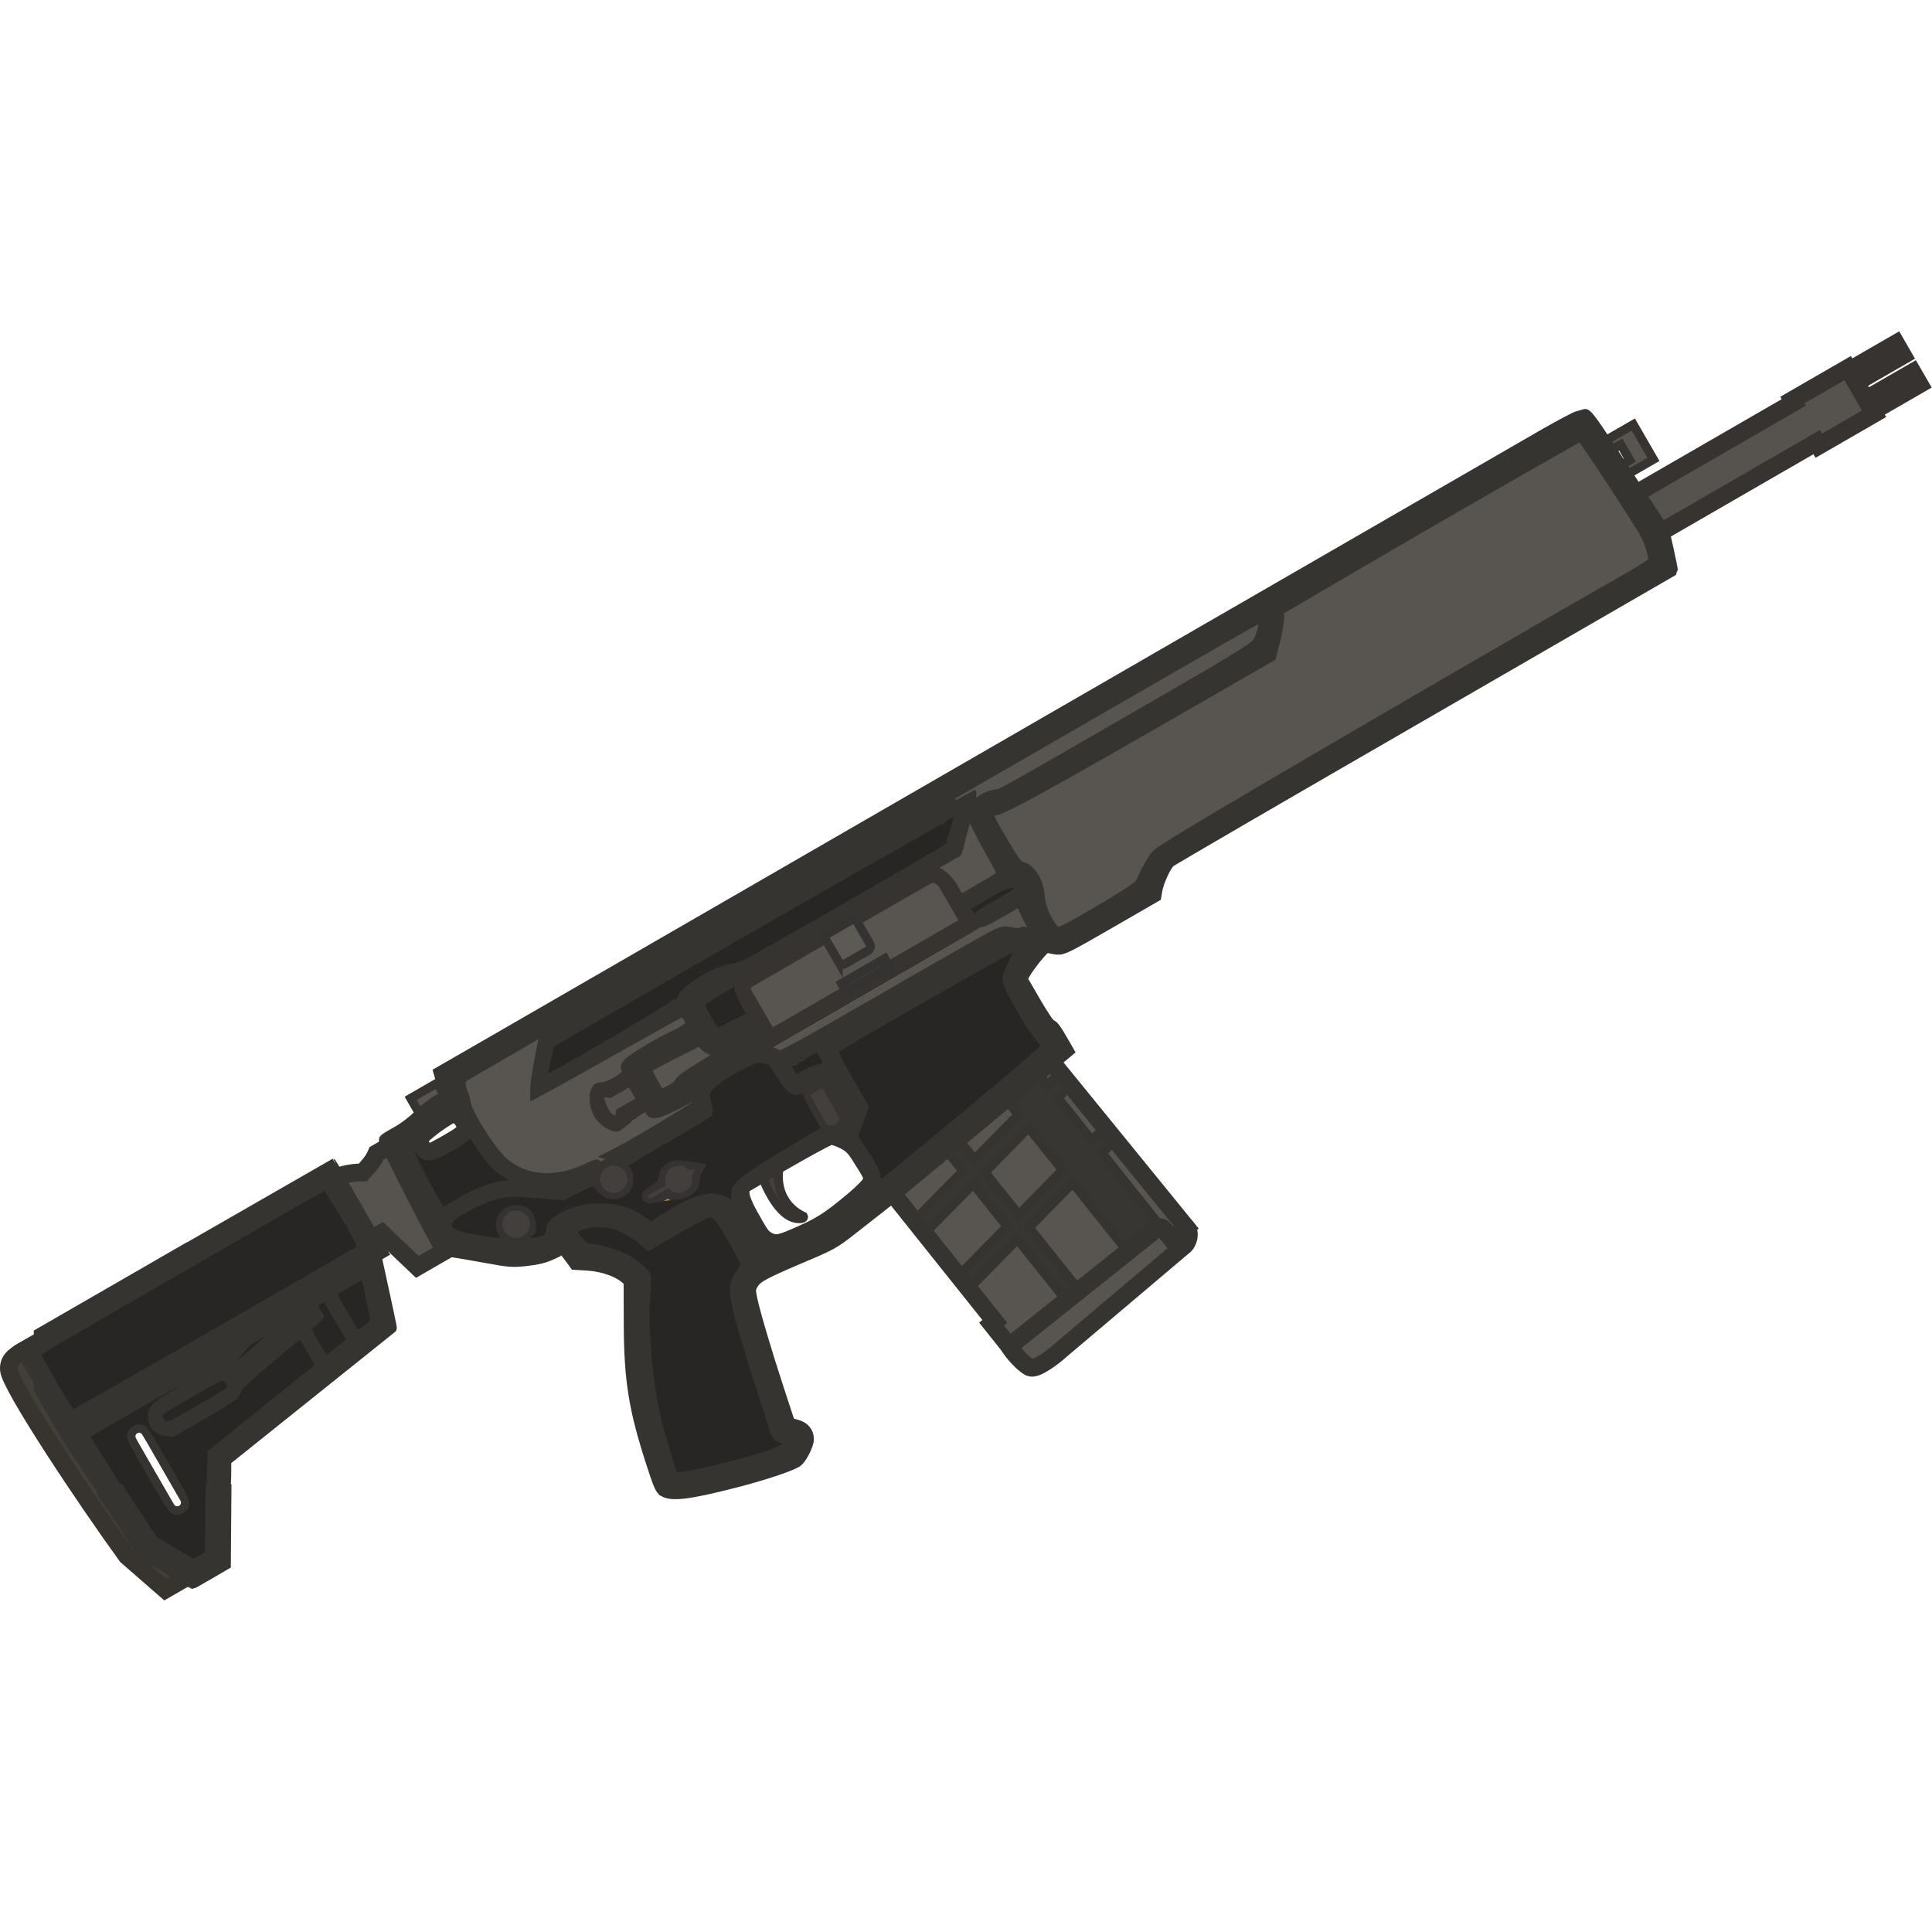 <?xml version="1.0" encoding="UTF-8" standalone="no"?>
<svg
   width="110"
   height="110"
   viewBox="0 0 110 110"
   fill="none"
   version="1.1"
   id="svg83"
   sodipodi:docname="mcx_spear.svg"
   inkscape:version="1.3.2 (091e20e, 2023-11-25, custom)"
   xmlns:inkscape="http://www.inkscape.org/namespaces/inkscape"
   xmlns:sodipodi="http://sodipodi.sourceforge.net/DTD/sodipodi-0.dtd"
   xmlns="http://www.w3.org/2000/svg"
   xmlns:svg="http://www.w3.org/2000/svg">
  <sodipodi:namedview
     id="namedview85"
     pagecolor="#505050"
     bordercolor="#ffffff"
     borderopacity="1"
     inkscape:pageshadow="0"
     inkscape:pageopacity="0"
     inkscape:pagecheckerboard="1"
     showgrid="false"
     inkscape:zoom="1.9795455"
     inkscape:cx="96.991963"
     inkscape:cy="31.572905"
     inkscape:window-width="1920"
     inkscape:window-height="1017"
     inkscape:window-x="-8"
     inkscape:window-y="-8"
     inkscape:window-maximized="1"
     inkscape:current-layer="svg83"
     inkscape:showpageshadow="2"
     inkscape:deskcolor="#d1d1d1" />
  <g
     clip-path="url(#clip0_619_1195)"
     id="g76"
     transform="matrix(1.007,0,0,1.007,-0.343,3.845)">
    <path
       fill-rule="evenodd"
       clip-rule="evenodd"
       d="m 22.654,60.799 2.343,4.575 c 0.434,-0.399 1.235,-0.971 2.107,-1.413 0.456,-0.231 0.938,-0.43 1.403,-0.55 0.462,-0.119 0.925,-0.164 1.334,-0.068 1.416,0.334 2.149,0.336 2.342,0.296 l 8.092,-4.672 -0.407,-0.705 0.319,-0.921 2.877,-1.661 1.082,0.255 1.013,1.754 1.337,-0.772 c 0.08,-0.035 0.218,-0.075 0.353,-0.066 0.143,0.01 0.315,0.072 0.42,0.254 l 1.277,2.212 -0.463,1.048 0.275,0.117 0.617,-1.678 -1.908,-3.305 11.085,-6.4 0.469,0.812 c 0.245,-0.279 0.543,-0.575 0.899,-0.877 l -0.079,-0.136 2.482,-1.433 -3.789,-6.562 13.805,-7.97 0.406,-1.731 1.394,-0.805 c 0.047,0.018 0.11,0.045 0.177,0.079 l 16.086,-9.287 -0.471,-0.816 0.34,-0.196 -0.418,0.06 -63.72,36.789 0.483,1.308 c -0.543,0.238 -1.757,0.915 -2.272,1.719 z m 4.059,-0.666 c 0.051,-0.791 -0.524,-1.012 -0.818,-1.024 -0.659,0.35 -1.96,1.159 -1.892,1.591 0.068,0.432 0.456,0.659 0.641,0.718 0.607,-0.336 1.845,-1.029 1.938,-1.119 0.093,-0.09 0.126,-0.148 0.131,-0.166 z"
       fill="#c1995b"
       id="path2" />
    <path
       d="m 56.587,70.894 -5.561,-6.965 -0.294,-0.368 3.807,-5.803 3.633,-3.001 1.158,0.884 8.079,9.929 -0.828,0.661 -0.441,-0.552 c -0.118,-0.147 -0.286,-0.107 -0.356,-0.068 l -8.376,6.688 -1.004,-1.258 z"
       fill="#585450"
       id="path4" />
    <path
       fill-rule="evenodd"
       clip-rule="evenodd"
       d="m 57.908,59.209 -1.578,-1.976 1.841,-1.47 1.4,1.753 0.669,-0.681 0.698,0.633 -0.775,0.788 1.907,2.388 0.669,-0.681 0.698,0.633 -0.775,0.788 3.202,4.01 -1.841,1.47 -3.024,-3.788 -2.467,2.51 2.761,3.458 -0.736,0.588 -2.69,-3.369 -2.69,2.737 -0.698,-0.633 2.796,-2.845 -1.907,-2.389 -2.69,2.737 -0.698,-0.633 2.796,-2.845 -1.912,-2.394 0.736,-0.588 1.841,2.306 z m 0.592,0.741 -2.467,2.51 1.907,2.388 2.467,-2.51 z"
       fill="#383633"
       stroke="#363430"
       stroke-width="0.501"
       stroke-miterlimit="3.994"
       id="path6" />
    <path
       d="m 57.38,72.269 c 0.286,0.463 0.831,1.041 1.176,1.221 0.345,0.18 1.326,-0.576 1.843,-1.041 l 6.95,-5.88 c 0.149,-0.171 0.35,-0.631 0.076,-0.974 l -0.04,-0.009 -0.808,0.645 -0.441,-0.552 c -0.118,-0.147 -0.286,-0.107 -0.356,-0.068 l -8.376,6.688 z"
       fill="#585450"
       stroke="#363430"
       stroke-width="1.002"
       stroke-miterlimit="3.994"
       id="path8" />
    <path
       d="m 56.587,70.894 -5.561,-6.965 -0.294,-0.368 3.807,-5.803 3.633,-3.001 1.158,0.884 8.079,9.929 -0.828,0.661 -0.441,-0.552 c -0.118,-0.147 -0.286,-0.107 -0.356,-0.068 l -8.376,6.688 -1.004,-1.258 z"
       stroke="#363430"
       stroke-width="1.002"
       stroke-miterlimit="3.994"
       id="path10" />
    <path
       d="m 104.809,16.994 -3.128,1.806 0.078,0.136 -43.931,25.363 1.296,2.244 43.931,-25.363 0.118,0.204 3.128,-1.806 -0.078,-0.136 2.652,-1.531 -0.393,-0.68 -2.652,1.531 -0.55,-0.952 2.652,-1.531 -0.392,-0.68 -2.652,1.531 z"
       fill="#56524e"
       stroke="#363330"
       stroke-width="1.002"
       stroke-miterlimit="3.994"
       id="path12" />
    <path
       d="m 21.92,65.892 -0.884,0.51 -2.022,-3.502 c 0.653,-0.377 1.498,-0.442 1.839,-0.427 0.589,-0.636 0.678,-0.849 0.779,-1.085 l 0.816,-0.471 3.357,5.814 -1.87,1.08 z"
       fill="#56534e"
       stroke="#363430"
       stroke-width="1.002"
       stroke-miterlimit="3.994"
       id="path14" />
    <path
       d="M 0.844,73.628 C 0.794,72.98 1.341,72.742 1.837,72.456 L 2.716,71.948 11.99,84.729 9.689,86.057 7.51,84.158 C 5.241,81.035 0.916,74.562 0.844,73.628 Z"
       fill="#423e38"
       stroke="#37342f"
       stroke-width="1.002"
       stroke-miterlimit="3.994"
       id="path16" />
    <path
       fill-rule="evenodd"
       clip-rule="evenodd"
       d="m 21.262,67.496 0.776,3.587 -9.324,7.469 -0.064,5.795 -1.424,0.822 L 8.681,83.6 4.465,77.194 Z M 8.614,77.156 C 8.484,76.931 8.196,76.854 7.97,76.984 7.745,77.114 7.668,77.402 7.798,77.627 l 2.159,3.74 c 0.13,0.225 0.418,0.302 0.644,0.172 0.225,-0.13 0.302,-0.418 0.172,-0.644 z"
       fill="#be9453"
       id="path18" />
    <path
       fill-rule="evenodd"
       clip-rule="evenodd"
       d="M 8.612,77.157 C 8.482,76.931 8.194,76.854 7.969,76.984 7.743,77.114 7.666,77.402 7.796,77.628 l 2.159,3.74 c 0.13,0.225 0.418,0.303 0.644,0.172 0.225,-0.13 0.302,-0.418 0.172,-0.644 z"
       stroke="#4a381c"
       stroke-width="0.501"
       stroke-miterlimit="3.994"
       id="path20" />
    <path
       d="M 20.506,72.095 18.825,73.709 16.666,69.969 18.625,68.838 Z"
       fill="#7e5f30"
       stroke="#4a381c"
       stroke-width="0.501"
       stroke-miterlimit="3.994"
       id="path22" />
    <path
       d="m 23.559,58.282 1.496,-0.864 0.157,0.272 1.156,-0.667 0.471,0.816 -1.496,0.864 -0.157,-0.272 -1.156,0.667 z"
       fill="#585450"
       stroke="#363330"
       stroke-width="0.5"
       stroke-miterlimit="3.994"
       id="path24" />
    <path
       d="M 44.408,62.202 44.308,61.715 c -0.645,-0.595 -1.744,-1.278 -0.976,0.745 0.961,2.528 1.882,2.631 2.198,2.63 0.253,-0.001 0.264,-0.092 0.238,-0.137 -1.448,-0.687 -1.511,-2.12 -1.361,-2.75 z"
       fill="#433f3d"
       stroke="#363330"
       stroke-width="0.501"
       stroke-miterlimit="3.994"
       id="path26" />
    <path
       d="m 28.075,61.477 -1.894,-3.123 -0.449,-1.327 63.686,-36.769 0.453,-0.08 0.432,0.748 -16.389,9.462 -1.603,0.835 -0.353,1.745 -15.437,8.913 2.8,5.32 0.411,1.576 -1.13,1.106 c -0.397,-0.75 -1.368,-0.903 -1.771,-0.791 l -12.615,7.283 -9.827,5.673 c -3.217,1.966 -5.55,0.439 -6.314,-0.571 z"
       fill="#c8a56e"
       stroke="#4a381c"
       stroke-width="0.5"
       stroke-miterlimit="3.994"
       id="path28" />
    <path
       d="m 55.047,41.282 -0.761,2.922 -23.615,13.634 0.515,-2.78 z"
       fill="#c1995b"
       stroke="#4a381c"
       stroke-width="0.5"
       stroke-miterlimit="3.994"
       id="path30" />
    <path
       fill-rule="evenodd"
       clip-rule="evenodd"
       d="m 25.502,66.362 -0.388,-0.757 -0.173,-0.181 c 0.419,-0.4 1.252,-1.002 2.161,-1.463 0.456,-0.231 0.938,-0.43 1.403,-0.55 0.462,-0.119 0.925,-0.164 1.334,-0.068 1.416,0.334 2.149,0.336 2.342,0.296 l 8.093,-4.672 -0.407,-0.705 0.319,-0.921 2.877,-1.661 1.082,0.255 1.013,1.754 1.337,-0.772 c 0.08,-0.035 0.218,-0.075 0.353,-0.066 0.143,0.01 0.315,0.072 0.42,0.254 l 1.277,2.212 -0.463,1.048 0.275,0.117 0.617,-1.678 -1.908,-3.305 11.085,-6.4 0.491,0.85 c 0.065,0.113 0.026,0.257 -0.086,0.322 -0.075,0.043 -0.163,0.041 -0.233,0.001 -0.465,0.603 -0.674,1.089 -0.725,1.323 l 1.669,2.89 0.322,0.086 0.53,0.918 -9.364,7.809 -0.264,0.153 c -1.171,0.989 -3.082,2.505 -3.298,2.629 -0.112,0.065 -0.774,0.344 -1.568,0.68 -0.85,0.359 -1.852,0.783 -2.496,1.077 l -2.266,-2.953 -1.076,0.621 -0.412,-0.714 -2.278,1.315 -4.836,0.026 c -0.096,0.07 -0.419,0.278 -0.952,0.55 -0.532,0.271 -1.627,0.35 -2.107,0.355 z m 23.111,-5.515 -1.062,-0.483 c -0.232,-0.035 -0.431,-0.012 -0.56,0.029 l -4.595,2.653 c -0.408,0.399 -0.3,0.882 -0.175,1.099 0.226,0.444 0.766,1.453 1.119,1.938 0.353,0.485 0.996,0.468 1.273,0.399 0.549,-0.227 1.764,-0.746 2.226,-1.013 0.578,-0.334 2.354,-1.812 2.601,-2.091 0.163,-0.184 0.277,-0.448 0.334,-0.616 C 49.521,62.303 49.2,61.698 48.84,61.179 48.781,61.094 48.674,60.917 48.612,60.847 Z"
       fill="#bd9351"
       id="path32" />
    <path
       fill-rule="evenodd"
       clip-rule="evenodd"
       d="m 25.502,66.362 -0.388,-0.757 -0.173,-0.181 c 0.419,-0.4 1.252,-1.002 2.161,-1.463 0.456,-0.231 0.938,-0.43 1.403,-0.55 0.462,-0.119 0.925,-0.164 1.334,-0.068 1.416,0.334 2.149,0.336 2.342,0.296 l 8.093,-4.672 -0.407,-0.705 0.319,-0.921 2.877,-1.661 1.082,0.255 1.013,1.754 1.337,-0.772 c 0.08,-0.035 0.218,-0.075 0.353,-0.066 0.143,0.01 0.315,0.072 0.42,0.254 l 1.277,2.212 -0.463,1.048 0.275,0.117 0.617,-1.678 -1.908,-3.305 11.085,-6.4 0.491,0.85 c 0.065,0.113 0.026,0.257 -0.086,0.322 -0.075,0.043 -0.163,0.041 -0.233,0.001 -0.465,0.603 -0.674,1.089 -0.725,1.323 l 1.669,2.89 0.322,0.086 0.53,0.918 -9.364,7.809 -0.264,0.153 c -1.171,0.989 -3.082,2.505 -3.298,2.629 -0.112,0.065 -0.774,0.344 -1.568,0.68 -0.85,0.359 -1.852,0.783 -2.496,1.077 l -2.266,-2.953 -1.076,0.621 -0.412,-0.714 -2.278,1.315 -4.836,0.026 c -0.096,0.07 -0.419,0.278 -0.952,0.55 -0.532,0.271 -1.627,0.35 -2.107,0.355 z m 23.111,-5.515 -1.062,-0.483 c -0.232,-0.035 -0.431,-0.012 -0.56,0.029 l -4.595,2.653 c -0.408,0.399 -0.3,0.882 -0.175,1.099 0.226,0.444 0.766,1.453 1.119,1.938 0.353,0.485 0.996,0.468 1.273,0.399 0.549,-0.227 1.764,-0.746 2.226,-1.013 0.578,-0.334 2.354,-1.812 2.601,-2.091 0.163,-0.184 0.277,-0.448 0.334,-0.616 C 49.521,62.303 49.2,61.698 48.84,61.179 48.781,61.094 48.674,60.917 48.612,60.847 Z"
       stroke="#4a381c"
       stroke-width="0.501"
       stroke-miterlimit="3.994"
       id="path34" />
    <path
       d="m 46.953,57.423 c -0.541,0.131 -0.973,0.486 -1.122,0.648 l 1.178,2.04 c 0.096,0.035 0.363,0.063 0.662,-0.11 0.299,-0.173 0.379,-0.521 0.382,-0.674 z"
       fill="#433f3d"
       stroke="#363330"
       stroke-width="0.501"
       stroke-miterlimit="3.994"
       id="path36" />
    <path
       d="m 39.489,57.607 -1.972,1.139 -1.335,-2.312 1.972,-1.139 0.059,0.102 1.972,-1.139 c 8.536,-3.622 4.316,-0.195 1.139,1.972 l -1.972,1.139 z"
       fill="#c8a56e"
       stroke="#4a381c"
       stroke-width="1.002"
       stroke-miterlimit="3.994"
       id="path38" />
    <path
       d="m 34.779,57.737 1.306,-0.754 0.865,1.498 -1.306,0.754 c -0.027,0.258 -0.224,0.71 -0.792,0.457 -0.568,-0.253 -0.813,-1.104 -0.865,-1.498 0.034,-0.186 0.239,-0.537 0.792,-0.457 z"
       fill="#56524e"
       stroke="#363330"
       stroke-width="1.002"
       stroke-miterlimit="3.994"
       id="path40" />
    <path
       fill-rule="evenodd"
       clip-rule="evenodd"
       d="m 92.687,20.183 -2.38,1.374 1.139,1.972 2.38,-1.374 z m -0.706,1.133 -0.884,0.51 0.51,0.884 0.884,-0.51 z"
       fill="#585450"
       stroke="#363330"
       stroke-width="0.5"
       stroke-miterlimit="3.994"
       id="path42" />
    <path
       d="m 54.582,47.315 3.332,-1.924 0.66,1.143 -3.332,1.924 z"
       fill="#b98c46"
       stroke="#4a381c"
       stroke-width="0.501"
       stroke-miterlimit="3.994"
       id="path44" />
    <path
       d="m 39.515,52.47 1.904,-1.099 c 0.272,-0.157 0.842,0.149 1.092,0.321 l 0.852,2.183 c -0.849,0.414 -2.56,1.251 -2.614,1.283 -0.054,0.031 -0.179,-0.048 -0.234,-0.091 l -1.178,-2.04 c -0.126,-0.218 0.066,-0.461 0.178,-0.556 z"
       fill="#bb8f4a"
       stroke="#4a381c"
       stroke-width="1.002"
       stroke-miterlimit="3.994"
       id="path46" />
    <path
       d="M 55.209,48.396 43.852,54.953 42.321,52.301 c -0.188,-0.326 0.114,-0.64 0.289,-0.756 3.19,-1.857 9.689,-5.63 10.167,-5.87 0.478,-0.24 0.918,0.15 1.078,0.375 z"
       fill="#585450"
       stroke="#363330"
       stroke-width="1.002"
       stroke-miterlimit="3.994"
       id="path48" />
    <path
       d="m 47.739,50.534 -0.825,-1.428 1.768,-1.021 c 0.231,0.426 0.742,1.286 0.825,1.428 0.082,0.142 0.057,0.33 -0.081,0.409 l -1.292,0.746 c -0.19,0.11 -0.343,-0.044 -0.395,-0.135 z"
       fill="#5d5955"
       stroke="#353331"
       stroke-width="0.501"
       stroke-miterlimit="3.994"
       id="path50" />
    <path
       d="m 47.918,51.79 0.255,0.442 2.448,-1.413 -0.255,-0.442 z"
       fill="#5d5955"
       stroke="#353331"
       stroke-width="0.501"
       stroke-miterlimit="3.994"
       id="path52" />
    <path
       d="m 15.321,70.246 1.768,-1.021 0.746,1.292 -4.701,4.029 -3.332,1.924 z"
       fill="#c8a56e"
       stroke="#4a381c"
       stroke-width="1.002"
       stroke-miterlimit="3.994"
       id="path54" />
    <path
       d="m 9.463,75.651 c -0.345,0.2 -0.464,0.641 -0.264,0.987 0.199,0.345 0.641,0.464 0.986,0.264 l 3.064,-1.769 c 0.345,-0.199 0.464,-0.641 0.264,-0.987 -0.2,-0.345 -0.641,-0.464 -0.987,-0.264 z"
       fill="#896734"
       stroke="#4a381c"
       stroke-width="0.501"
       stroke-miterlimit="3.994"
       stroke-linecap="round"
       id="path56" />
    <path
       d="M 18.961,62.569 1.756,72.503 4.229,76.787 21.434,66.854 Z"
       fill="#c8a56e"
       stroke="#4a381c"
       stroke-width="1.002"
       stroke-miterlimit="3.994"
       id="path58" />
    <path
       d="m 25.505,66.362 -2.849,-5.563 1.292,-0.746 c 0.515,-0.805 1.729,-1.482 2.272,-1.719 l -0.483,-1.308 45.767,-26.424 1.87,-1.08 16.083,-9.286 0.419,-0.06 -0.34,0.196 0.471,0.816 -16.087,9.287 c -0.068,-0.034 -0.13,-0.061 -0.177,-0.079 l -1.394,0.805 -0.406,1.731 -13.805,7.97 3.789,6.562 -2.482,1.433 0.079,0.136 c -1.339,1.136 -1.839,2.18 -1.922,2.56 l 1.669,2.89 0.322,0.086 0.53,0.918 -9.364,7.809 -0.264,0.153 c -1.171,0.989 -3.082,2.505 -3.298,2.629 -0.112,0.065 -0.774,0.344 -1.568,0.68 -0.85,0.359 -1.853,0.783 -2.496,1.077 l -2.266,-2.954 -1.076,0.621 -0.412,-0.714 -2.278,1.315 -4.836,0.026 c -0.095,0.07 -0.419,0.278 -0.952,0.55 -0.533,0.271 -1.627,0.35 -2.107,0.355 z"
       stroke="#4a381c"
       stroke-width="1.002"
       stroke-miterlimit="3.994"
       id="path60" />
    <path
       fill-rule="evenodd"
       clip-rule="evenodd"
       d="M 49.776,62.762 C 49.524,62.304 49.198,61.751 48.838,61.233 48.191,60.301 47.339,60.285 46.994,60.394 l -4.595,2.653 c -0.408,0.398 -0.3,0.882 -0.175,1.099 0.226,0.444 0.766,1.453 1.119,1.938 0.353,0.485 0.996,0.468 1.273,0.399 0.549,-0.226 1.764,-0.746 2.226,-1.013 0.578,-0.334 2.354,-1.812 2.601,-2.091 0.163,-0.184 0.277,-0.448 0.334,-0.616 z M 26.714,60.133 c 0.051,-0.791 -0.524,-1.012 -0.818,-1.024 -0.659,0.35 -1.96,1.159 -1.892,1.591 0.068,0.432 0.456,0.659 0.641,0.718 0.607,-0.335 1.845,-1.029 1.938,-1.119 0.093,-0.09 0.126,-0.148 0.131,-0.166 z"
       stroke="#453721"
       stroke-width="0.501"
       stroke-miterlimit="3.994"
       id="path62" />
    <path
       d="m 33.12,67.225 -1.205,-1.616 c 2.221,-1.681 4.355,-0.414 5.145,0.43 0.866,-0.515 2.691,-1.59 3.06,-1.767 0.369,-0.177 0.963,0.124 1.214,0.297 l 1.865,3.23 c -0.261,0.15 -0.808,0.611 -0.91,1.251 -0.102,0.639 1.52,5.59 2.344,7.986 l 0.858,0.23 c 0.204,0.354 -0.116,0.898 -0.302,1.126 -1.36,0.785 -6.274,1.854 -6.752,1.812 -0.382,-0.033 -0.478,-0.253 -0.479,-0.358 L 37.691,78.912 C 36.158,74.937 36.226,70.328 36.452,68.52 35.508,67.325 33.837,67.159 33.12,67.225 Z"
       fill="#a1865b"
       stroke="#413625"
       stroke-width="1.002"
       stroke-miterlimit="3.994"
       stroke-linecap="round"
       id="path64" />
    <path
       d="m 30.036,66.285 c 0.488,-0.282 0.656,-0.906 0.374,-1.394 -0.282,-0.488 -0.906,-0.656 -1.395,-0.374 -0.488,0.282 -0.655,0.906 -0.374,1.395 0.282,0.488 0.906,0.655 1.394,0.374 z"
       fill="#433f3d"
       stroke="#353231"
       stroke-width="0.501"
       stroke-miterlimit="3.994"
       id="path66" />
    <path
       d="m 35.547,63.736 c 0.488,-0.282 0.655,-0.906 0.374,-1.394 -0.282,-0.488 -0.906,-0.656 -1.395,-0.374 -0.488,0.282 -0.655,0.906 -0.374,1.395 0.282,0.488 0.906,0.655 1.395,0.374 z"
       fill="#433f3d"
       stroke="#353231"
       stroke-width="0.501"
       stroke-miterlimit="3.994"
       id="path68" />
    <path
       d="m 39.224,63.744 c 0.381,-0.22 0.566,-0.647 0.496,-1.057 l 0.354,-0.613 h -0.707 c -0.319,-0.265 -0.783,-0.319 -1.163,-0.099 -0.393,0.227 -0.578,0.676 -0.488,1.098 l -0.897,0.518 c -0.099,0.28 -0.185,0.52 0.353,0.612 l 0.923,-0.533 c 0.318,0.242 0.763,0.285 1.13,0.073 z"
       fill="#433f3d"
       stroke="#353231"
       stroke-width="0.501"
       stroke-miterlimit="3.994"
       id="path70" />
    <path
       fill-rule="evenodd"
       clip-rule="evenodd"
       d="m 59.502,49 c 0.158,0.196 0.55,0.544 0.849,0.371 l 4.896,-2.827 c 0.06,-0.473 0.356,-1.566 1.067,-2.157 l 28.052,-16.196 -0.427,-1.839 -4.065,-6.176 -17.987,10.385 0.393,0.68 -0.44,1.75 -14.893,8.598 c -0.359,-0.125 -1.114,-0.155 -1.258,0.726 l 1.904,3.298 0.633,-0.003 0.55,0.952 -0.181,0.785 z"
       fill="#cbaa76"
       stroke="#4a381c"
       stroke-width="1.002"
       stroke-miterlimit="3.994"
       id="path72" />
    <path
       d="m 22.038,71.083 -0.776,-3.587 -16.797,9.698 4.216,6.406 2.545,1.568 1.424,-0.822 0.064,-5.795 z"
       stroke="#4a381c"
       stroke-width="1.002"
       stroke-miterlimit="3.994"
       id="path74" />
  </g>
  <defs
     id="defs81">
    <clipPath
       id="clip0_619_1195">
      <rect
         width="110"
         height="110"
         fill="#ffffff"
         transform="translate(0.086)"
         id="rect78"
         x="0"
         y="0" />
    </clipPath>
  </defs>
  <rect
     style="fill:#585450;fill-opacity:1;stroke:#585450;stroke-width:0.279;stroke-dasharray:none;stroke-opacity:1"
     id="rect15"
     width="24.29"
     height="17.682"
     x="-61.44"
     y="18.218" />
  <path
     style="fill:#585450;fill-opacity:1;stroke:#585450;stroke-width:0.35;stroke-dasharray:none;stroke-opacity:1"
     d="m 59.746,52.249 c -0.198,-0.389 -0.361,-0.962 -0.361,-1.274 0,-0.698 -0.635,-1.77 -1.049,-1.77 -0.193,0 -0.613,-0.526 -1.14,-1.429 -0.786,-1.345 -0.812,-1.429 -0.438,-1.429 0.218,0 3.852,-1.995 8.076,-4.433 l 7.679,-4.433 0.302,-1.117 c 0.166,-0.614 0.264,-1.216 0.218,-1.337 -0.053,-0.138 3.022,-2.014 8.249,-5.033 4.583,-2.647 8.432,-4.836 8.552,-4.865 0.301,-0.072 3.85,5.358 4.033,6.171 0.082,0.362 0.133,0.666 0.114,0.676 -1.861,0.946 -27.727,16.026 -28.115,16.391 -0.317,0.297 -0.683,0.862 -0.813,1.254 -0.218,0.653 -0.426,0.823 -2.461,2.016 -1.223,0.717 -2.281,1.306 -2.353,1.31 -0.072,0.004 -0.293,-0.311 -0.491,-0.7 z"
     id="path15" />
  <path
     style="fill:#272624;fill-opacity:1;stroke:#272624;stroke-width:0.205;stroke-dasharray:none;stroke-opacity:1"
     d="m 49.987,67.32 c 0.081,-0.261 -0.099,-0.703 -0.612,-1.495 l -0.727,-1.124 0.304,-0.845 0.304,-0.845 -0.924,-1.569 c -0.508,-0.863 -0.901,-1.591 -0.874,-1.617 0.204,-0.197 10.591,-6.12 10.642,-6.069 0.036,0.036 -0.142,0.421 -0.396,0.855 -0.254,0.434 -0.462,0.935 -0.462,1.113 0,0.442 1.559,3.145 2.03,3.52 0.246,0.196 0.318,0.36 0.202,0.464 -0.098,0.089 -2.148,1.793 -4.554,3.788 -2.407,1.995 -4.527,3.755 -4.712,3.911 -0.315,0.266 -0.329,0.261 -0.221,-0.086 z"
     id="path27" />
  <path
     style="fill:#272624;fill-opacity:1;stroke:#272624;stroke-width:0.205;stroke-dasharray:none;stroke-opacity:1"
     d="m 27.02,70.496 c -1.088,-0.198 -1.401,-0.325 -1.49,-0.603 -0.135,-0.425 0.132,-0.654 1.646,-1.415 1.181,-0.594 1.754,-0.661 3.688,-0.431 1.089,0.129 1.292,0.102 1.94,-0.262 l 0.724,-0.407 0.398,0.499 c 0.756,0.949 2.241,0.476 2.241,-0.714 0,-0.309 -0.1,-0.662 -0.222,-0.783 -0.263,-0.263 -0.418,-0.149 2.365,-1.751 1.13,-0.65 2.087,-1.211 2.128,-1.247 0.041,-0.036 -0.014,-0.258 -0.122,-0.494 -0.33,-0.725 -0.077,-1.088 1.312,-1.878 1.735,-0.987 2.117,-0.948 2.838,0.292 0.438,0.753 0.611,0.912 0.899,0.826 0.196,-0.059 0.303,-0.049 0.238,0.02 -0.066,0.07 0.155,0.596 0.491,1.169 0.336,0.573 0.611,1.077 0.611,1.121 0,0.044 -1.003,0.657 -2.228,1.362 -2.407,1.386 -2.829,1.785 -2.649,2.505 0.1,0.401 0.079,0.429 -0.166,0.228 -0.154,-0.127 -0.538,-0.305 -0.853,-0.395 -0.598,-0.171 -1.433,0.151 -3.07,1.184 L 37.072,69.742 36.423,69.301 C 35.635,68.767 34.854,68.604 33.58,68.71 c -1.196,0.099 -2.491,0.867 -2.328,1.381 0.079,0.25 -0.026,0.375 -0.437,0.518 -0.506,0.176 -0.762,0.007 -0.363,-0.239 0.307,-0.19 0.195,-1.144 -0.179,-1.518 -0.759,-0.759 -2.143,-0.205 -2.143,0.857 0,0.275 0.095,0.595 0.211,0.711 0.332,0.332 0.15,0.343 -1.321,0.076 z m 11.46,-2.085 c 0.83,-0.058 1.437,-0.543 1.437,-1.147 0,-0.164 0.118,-0.466 0.262,-0.672 0.251,-0.359 0.231,-0.38 -0.491,-0.503 -0.414,-0.071 -0.939,-0.129 -1.166,-0.13 -0.511,-0.002 -1.106,0.514 -1.106,0.959 0,0.183 -0.194,0.422 -0.431,0.53 -0.85,0.387 -0.633,1.359 0.253,1.133 0.246,-0.063 0.804,-0.14 1.242,-0.17 z"
     id="path29" />
  <path
     style="fill:#272624;fill-opacity:1;stroke:#272624;stroke-width:0.073;stroke-dasharray:none;stroke-opacity:1"
     d="M 9.842,88.339 8.759,87.674 6.822,84.731 C 5.757,83.112 4.909,81.766 4.937,81.739 c 0.125,-0.12 6.222,-3.603 6.253,-3.572 0.019,0.019 -0.104,0.192 -0.274,0.385 -0.227,0.258 -0.542,0.49 -1.192,0.881 -0.983,0.59 -1.129,0.751 -1.129,1.237 0,0.544 0.341,0.895 0.905,0.933 l 0.35,0.023 1.705,-0.983 c 0.938,-0.541 1.768,-1.061 1.845,-1.156 0.077,-0.095 0.157,-0.25 0.178,-0.346 0.028,-0.129 0.486,-0.558 1.775,-1.664 0.955,-0.82 1.751,-1.476 1.769,-1.459 0.017,0.017 0.254,0.416 0.526,0.886 l 0.494,0.855 -3.078,2.471 -3.078,2.471 -0.042,1.842 c -0.023,1.013 -0.042,2.316 -0.042,2.896 l -1.16e-4,1.055 -0.43,0.255 c -0.236,0.14 -0.457,0.255 -0.489,0.255 -0.033,-1.31e-4 -0.547,-0.299 -1.142,-0.665 z m 0.761,-2.299 c 0.158,-0.158 0.195,-0.247 0.193,-0.462 C 10.794,85.347 10.632,85.03 9.63,83.298 8.945,82.114 8.402,81.244 8.311,81.184 7.934,80.937 7.394,81.137 7.247,81.578 c -0.105,0.313 -0.103,0.317 1.201,2.584 0.785,1.364 1.14,1.924 1.277,2.012 0.27,0.173 0.626,0.118 0.878,-0.135 z"
     id="path31" />
  <path
     style="fill:#272624;fill-opacity:1;stroke:#272624;stroke-width:0.073;stroke-dasharray:none;stroke-opacity:1"
     d="m 19.666,74.845 c -0.363,-0.629 -0.667,-1.163 -0.677,-1.187 -0.021,-0.051 1.684,-1.037 1.724,-0.997 0.015,0.015 0.129,0.495 0.254,1.066 0.125,0.571 0.25,1.144 0.279,1.274 0.052,0.234 0.05,0.238 -0.367,0.572 -0.231,0.185 -0.449,0.355 -0.486,0.377 -0.039,0.023 -0.34,-0.434 -0.726,-1.104 z"
     id="path33" />
  <path
     style="fill:#585450;fill-opacity:1;stroke:#585450;stroke-width:0.205;stroke-dasharray:none;stroke-opacity:1"
     d="m 29.939,66.798 c -0.43,-0.134 -1.018,-0.47 -1.308,-0.747 -0.575,-0.55 -2.134,-3.008 -1.995,-3.147 0.047,-0.047 -0.034,-0.373 -0.18,-0.723 -0.265,-0.635 -0.264,-0.639 0.302,-0.983 0.313,-0.19 8.686,-5.026 18.607,-10.747 9.921,-5.721 19.827,-11.438 22.013,-12.705 2.186,-1.267 4.103,-2.354 4.262,-2.415 0.244,-0.094 0.269,-0.018 0.161,0.497 -0.07,0.334 -0.26,0.736 -0.422,0.893 -0.162,0.157 -2.787,1.715 -5.832,3.461 -3.045,1.746 -6.18,3.557 -6.966,4.023 -0.786,0.466 -1.728,0.901 -2.093,0.966 -0.377,0.067 -0.789,0.29 -0.953,0.514 -0.283,0.387 -0.286,0.383 -0.167,-0.199 l 0.122,-0.594 -0.877,0.505 c -0.482,0.278 -6.03,3.478 -12.328,7.113 l -11.451,6.608 -0.293,1.58 c -0.161,0.869 -0.25,1.623 -0.199,1.674 0.052,0.052 1.979,-0.992 4.283,-2.32 3.023,-1.742 4.243,-2.359 4.383,-2.219 0.358,0.358 0.2,0.675 -0.475,0.956 -1.217,0.506 -3.081,1.679 -3.081,1.939 0,0.268 -0.871,0.8 -1.309,0.8 -0.709,0 -0.915,1.202 -0.366,2.132 0.359,0.608 1.239,1.052 1.586,0.8 0.125,-0.09 0.521,-0.398 0.88,-0.683 0.488,-0.388 0.705,-0.467 0.857,-0.316 0.152,0.152 0.484,0.046 1.313,-0.417 0.848,-0.474 1.132,-0.563 1.204,-0.375 0.065,0.169 -0.895,0.811 -3.083,2.063 -4.097,2.344 -4.899,2.594 -6.596,2.065 z"
     id="path35" />
  <path
     style="fill:#585450;fill-opacity:1;stroke:#585450;stroke-width:0.103;stroke-dasharray:none;stroke-opacity:1"
     d="m 37.213,61.612 c -0.21,-0.369 -0.361,-0.705 -0.335,-0.748 0.077,-0.124 0.877,-0.571 1.023,-0.571 0.073,0 0.537,-0.235 1.03,-0.522 0.825,-0.48 0.906,-0.509 1.004,-0.365 0.356,0.52 0.685,0.593 1.289,0.285 0.199,-0.102 0.378,-0.169 0.398,-0.149 0.061,0.061 -0.673,0.544 -1.863,1.226 -0.852,0.488 -1.129,0.689 -1.096,0.796 0.032,0.102 -0.106,0.225 -0.483,0.433 -0.29,0.16 -0.54,0.289 -0.556,0.287 -0.016,-0.002 -0.201,-0.305 -0.411,-0.673 z"
     id="path37" />
  <path
     style="fill:#585450;fill-opacity:1;stroke:#585450;stroke-width:0.036;stroke-dasharray:none;stroke-opacity:1"
     d="m 44.349,60.076 c -0.058,-0.114 -0.073,-0.122 -0.339,-0.183 l -0.278,-0.064 2.587,-1.494 c 1.423,-0.822 4.168,-2.405 6.1,-3.52 2.536,-1.462 3.51,-2.039 3.501,-2.073 -0.007,-0.026 -0.018,-0.067 -0.024,-0.091 -0.008,-0.029 0.382,-0.272 1.141,-0.713 0.634,-0.368 1.156,-0.667 1.161,-0.664 0.005,0.003 -0.007,0.08 -0.027,0.17 l -0.035,0.164 0.331,0.606 c 0.182,0.333 0.366,0.677 0.409,0.764 l 0.078,0.158 -0.172,0.155 c -0.137,0.124 -0.178,0.146 -0.201,0.111 -0.016,-0.025 -0.079,-0.134 -0.141,-0.242 -0.061,-0.109 -0.12,-0.197 -0.13,-0.197 -0.01,0 -0.093,0.043 -0.184,0.095 -0.161,0.092 -0.169,0.094 -0.298,0.048 -0.073,-0.026 -0.251,-0.064 -0.396,-0.085 -0.505,-0.073 0.051,-0.366 -6.76,3.566 -3.367,1.944 -6.153,3.551 -6.192,3.571 -0.064,0.034 -0.076,0.026 -0.131,-0.082 z"
     id="path39" />
  <path
     style="fill:#585450;fill-opacity:1;stroke:#585450;stroke-width:0.145;stroke-dasharray:none;stroke-opacity:1"
     d="m 54.641,50.496 c -0.253,-0.494 -0.653,-0.918 -1.079,-1.144 -0.21,-0.112 -0.165,-0.166 0.387,-0.467 l 0.625,-0.34 0.303,-1.224 c 0.181,-0.731 0.321,-1.105 0.349,-0.928 0.025,0.163 0.439,0.971 0.92,1.797 0.481,0.826 0.874,1.528 0.874,1.561 0,0.065 -1.632,1.038 -1.942,1.156 -0.129,0.05 -0.268,-0.081 -0.438,-0.411 z"
     id="path41" />
  <path
     style="fill:#272624;fill-opacity:1;stroke:#272624;stroke-width:0.145;stroke-dasharray:none;stroke-opacity:1"
     d="m 30.923,61.361 c 0.039,-0.13 0.134,-0.608 0.211,-1.062 l 0.14,-0.826 11.642,-6.721 c 6.403,-3.696 11.658,-6.671 11.679,-6.61 0.063,0.19 -0.469,1.957 -0.635,2.11 -0.087,0.08 -2.773,1.649 -5.968,3.486 -4.928,2.835 -5.886,3.342 -6.315,3.343 -0.684,0.003 -2.682,1.175 -2.857,1.677 -0.096,0.275 -0.851,0.764 -3.926,2.543 -2.094,1.211 -3.86,2.223 -3.924,2.249 -0.065,0.026 -0.085,-0.06 -0.046,-0.189 z"
     id="path43" />
  <path
     style="fill:#272624;fill-opacity:1;stroke:#272624;stroke-width:0.145;stroke-dasharray:none;stroke-opacity:1"
     d="M 3.157,78.854 C 2.671,78.006 2.257,77.245 2.236,77.163 2.216,77.08 2.727,76.709 3.373,76.337 4.676,75.587 10.794,72.055 15.307,69.446 c 1.612,-0.932 3.011,-1.725 3.109,-1.762 0.206,-0.079 2.183,3.211 2.017,3.357 C 20.233,71.216 4.425,80.297 4.236,80.345 4.099,80.38 3.78,79.939 3.157,78.854 Z"
     id="path45" />
  <path
     style="fill:#272624;fill-opacity:1;stroke:#272624;stroke-width:0.145;stroke-dasharray:none;stroke-opacity:1"
     d="m 24.12,67.189 c -0.53,-1.006 -0.927,-1.887 -0.884,-1.958 0.134,-0.216 0.377,-0.142 0.508,0.154 0.069,0.155 0.264,0.351 0.435,0.435 0.273,0.135 0.413,0.098 1.177,-0.313 0.477,-0.257 1.004,-0.591 1.172,-0.744 l 0.305,-0.277 0.552,0.845 c 0.657,1.006 0.954,1.291 1.771,1.703 l 0.615,0.31 -0.804,0.052 c -0.845,0.054 -2.001,0.513 -3.152,1.25 -0.319,0.204 -0.614,0.371 -0.656,0.371 -0.042,0 -0.51,-0.823 -1.039,-1.83 z"
     id="path47" />
  <path
     style="fill:#272624;fill-opacity:1;stroke:#272624;stroke-width:0.145;stroke-dasharray:none;stroke-opacity:1"
     d="m 40.293,58.024 c -0.246,-0.42 -0.448,-0.813 -0.448,-0.873 0,-0.093 1.693,-1.141 1.842,-1.141 0.029,0 0.052,0.123 0.052,0.274 0,0.151 0.174,0.583 0.387,0.96 0.213,0.377 0.369,0.702 0.347,0.721 -0.075,0.067 -1.611,0.823 -1.672,0.823 -0.033,0 -0.262,-0.344 -0.509,-0.765 z"
     id="path49" />
  <path
     style="fill:#272624;fill-opacity:1;stroke:#272624;stroke-width:0.036;stroke-dasharray:none;stroke-opacity:1"
     d="m 48.618,63.188 c -0.018,-0.023 -0.292,-0.493 -0.609,-1.045 -0.618,-1.075 -0.699,-1.18 -0.967,-1.255 -0.193,-0.054 -0.503,-0.025 -0.678,0.064 -0.078,0.039 -0.357,0.198 -0.622,0.351 -0.264,0.154 -0.492,0.279 -0.505,0.279 -0.025,-10e-4 -0.524,-0.86 -0.537,-0.926 -0.008,-0.04 12.197,-7.094 12.344,-7.134 0.051,-0.014 0.138,-0.021 0.193,-0.016 0.087,0.009 0.014,0.059 -0.595,0.409 -0.382,0.22 -1.512,0.871 -2.51,1.448 -0.998,0.577 -3.073,1.774 -4.61,2.66 -1.537,0.886 -2.798,1.614 -2.803,1.618 -0.005,0.003 0.439,0.781 0.987,1.729 0.814,1.408 0.991,1.735 0.97,1.791 -0.02,0.055 -0.032,0.06 -0.058,0.027 z"
     id="path51" />
  <path
     style="fill:#272624;fill-opacity:1;stroke:#272624;stroke-width:0.073;stroke-dasharray:none;stroke-opacity:1"
     d="m 55.406,51.835 c -0.109,-0.191 -0.183,-0.363 -0.163,-0.382 0.019,-0.019 0.486,-0.295 1.037,-0.612 0.984,-0.567 1.008,-0.576 1.363,-0.555 0.301,0.018 0.378,0.048 0.463,0.177 0.087,0.133 0.089,0.168 0.013,0.239 -0.049,0.046 -0.635,0.397 -1.302,0.781 l -1.213,0.698 z"
     id="path53" />
  <path
     style="fill:#272624;fill-opacity:1;stroke:#272624;stroke-width:0.103;stroke-dasharray:none;stroke-opacity:1"
     d="M 37.969,82.816 C 37.456,81.217 37.232,80.278 37.008,78.778 36.8,77.384 36.698,74.623 36.812,73.497 l 0.082,-0.802 -0.384,-0.41 c -0.211,-0.226 -0.583,-0.518 -0.826,-0.651 -0.488,-0.266 -1.659,-0.594 -2.119,-0.594 -0.254,0 -0.348,-0.07 -0.668,-0.494 -0.205,-0.271 -0.353,-0.514 -0.328,-0.538 0.025,-0.025 0.281,-0.128 0.571,-0.23 1.068,-0.377 2.382,-0.06 3.362,0.811 l 0.424,0.378 1.451,-0.845 c 2.034,-1.184 1.937,-1.141 2.266,-1.003 0.221,0.093 0.428,0.381 1.048,1.463 0.425,0.741 0.772,1.368 0.772,1.393 0,0.025 -0.139,0.228 -0.309,0.451 -0.17,0.223 -0.336,0.551 -0.37,0.73 -0.116,0.616 0.245,2.015 1.592,6.17 l 0.818,2.526 0.389,0.098 c 0.789,0.199 0.303,0.548 -1.54,1.104 -1.289,0.389 -3.471,0.907 -4.162,0.988 l -0.5,0.058 z"
     id="path55" />
  <path
     style="fill:#272624;fill-opacity:1;stroke:#272624;stroke-width:0.051;stroke-dasharray:none;stroke-opacity:1"
     d="m 42.584,70.117 c -0.424,-0.739 -0.766,-1.349 -0.759,-1.355 0.007,-0.006 0.053,-0.022 0.102,-0.036 0.077,-0.022 0.141,0.07 0.461,0.653 0.465,0.849 0.782,1.309 1.012,1.47 0.099,0.069 0.322,0.159 0.501,0.201 l 0.322,0.075 -0.389,0.168 c -0.214,0.092 -0.409,0.168 -0.434,0.168 -0.025,1.72e-4 -0.392,-0.605 -0.816,-1.344 z"
     id="path57" />
  <path
     style="fill:#272624;fill-opacity:1;stroke:#272624;stroke-width:0.036;stroke-dasharray:none;stroke-opacity:1"
     d="m 18.026,76.559 c -0.277,-0.481 -0.503,-0.89 -0.503,-0.91 0,-0.026 0.639,-0.604 0.735,-0.664 0.005,-0.003 -0.085,-0.165 -0.199,-0.361 -0.114,-0.196 -0.203,-0.359 -0.198,-0.363 0.055,-0.044 0.627,-0.364 0.65,-0.364 0.024,0 1.188,1.974 1.391,2.359 0.035,0.066 -0.002,0.102 -0.654,0.624 -0.38,0.304 -0.698,0.553 -0.705,0.553 -0.008,0 -0.241,-0.393 -0.517,-0.874 z"
     id="path59" />
  <path
     style="fill:#272624;fill-opacity:1;stroke:#272624;stroke-width:0.036;stroke-dasharray:none;stroke-opacity:1"
     d="M 9.295,81.055 C 9.033,80.88 9.007,80.528 9.24,80.318 c 0.041,-0.037 0.784,-0.476 1.651,-0.975 1.73,-0.997 1.735,-0.999 1.972,-0.866 0.136,0.076 0.256,0.268 0.256,0.408 0,0.122 -0.118,0.327 -0.231,0.399 -0.133,0.085 -2.97,1.721 -3.106,1.791 -0.147,0.075 -0.357,0.066 -0.486,-0.02 z"
     id="path61" />
  <path
     style="fill:#272624;fill-opacity:1;stroke:#272624;stroke-width:0.036;stroke-dasharray:none;stroke-opacity:1"
     d="m 12.998,77.969 c -0.075,-0.028 -0.133,-0.065 -0.128,-0.081 0.004,-0.016 0.298,-0.357 0.652,-0.757 l 0.644,-0.728 1.247,-0.72 c 0.686,-0.396 1.253,-0.713 1.261,-0.706 0.012,0.012 -3.362,2.923 -3.489,3.009 -0.037,0.025 -0.086,0.02 -0.186,-0.018 z"
     id="path63" />
  <path
     style="fill:#363430;fill-opacity:1;stroke:#363430;stroke-width:0.607;stroke-dasharray:none;stroke-opacity:1"
     d="m 37.807,84.924 c -0.202,-0.11 -0.307,-0.35 -0.733,-1.671 -0.991,-3.072 -1.248,-4.703 -1.257,-7.977 L 35.81,72.951 35.556,72.74 c -0.444,-0.368 -1.281,-0.647 -2.088,-0.698 L 32.726,71.996 32.407,71.563 c -0.175,-0.239 -0.331,-0.434 -0.345,-0.434 -0.015,0 -0.292,0.124 -0.616,0.276 -0.436,0.204 -0.816,0.301 -1.461,0.372 -0.818,0.09 -0.965,0.079 -2.39,-0.182 -0.835,-0.153 -1.724,-0.305 -1.976,-0.337 -0.252,-0.032 -0.497,-0.084 -0.546,-0.116 -0.147,-0.095 -3.252,-6.169 -3.198,-6.256 0.028,-0.045 0.35,-0.246 0.717,-0.447 0.389,-0.214 0.902,-0.603 1.234,-0.936 0.312,-0.313 0.795,-0.699 1.074,-0.856 0.533,-0.301 0.566,-0.351 0.412,-0.637 -0.052,-0.098 -0.148,-0.353 -0.212,-0.567 l -0.117,-0.39 3.45,-1.988 c 1.897,-1.094 4.957,-2.86 6.798,-3.925 1.842,-1.065 10.12,-5.845 18.396,-10.623 8.276,-4.778 18.945,-10.937 23.71,-13.688 4.764,-2.75 9.464,-5.463 10.444,-6.029 0.98,-0.565 1.904,-1.057 2.054,-1.093 0.15,-0.036 0.332,-0.089 0.406,-0.117 0.098,-0.038 0.461,0.446 1.347,1.798 0.667,1.017 1.649,2.512 2.182,3.32 l 0.969,1.47 0.258,1.15 c 0.142,0.633 0.245,1.161 0.229,1.175 -0.016,0.014 -6.418,3.711 -14.228,8.217 -7.809,4.506 -14.285,8.271 -14.391,8.368 -0.237,0.218 -0.644,1.107 -0.728,1.592 l -0.063,0.36 -2.634,1.521 c -2.403,1.388 -2.666,1.518 -2.992,1.487 -0.196,-0.019 -0.423,-0.063 -0.502,-0.099 -0.108,-0.049 -0.269,0.084 -0.63,0.519 -0.267,0.321 -0.571,0.737 -0.676,0.923 l -0.19,0.339 0.762,1.315 c 0.419,0.723 0.818,1.315 0.886,1.315 0.12,0 0.283,0.227 0.774,1.079 l 0.235,0.409 -0.628,0.529 c -0.345,0.291 -0.735,0.621 -0.866,0.733 -0.131,0.112 -0.736,0.615 -1.344,1.116 -0.608,0.502 -1.607,1.334 -2.22,1.85 -0.612,0.516 -1.485,1.239 -1.94,1.607 -0.454,0.368 -1.264,1.039 -1.799,1.49 -0.535,0.451 -1.334,1.102 -1.776,1.446 -0.442,0.344 -1.258,0.983 -1.812,1.419 -0.907,0.713 -1.155,0.855 -2.456,1.406 -2.459,1.042 -2.889,1.266 -3.111,1.624 -0.185,0.299 -0.19,0.354 -0.087,0.865 0.153,0.76 0.806,2.968 1.537,5.2 l 0.618,1.886 0.406,0.114 c 0.429,0.12 0.666,0.413 0.664,0.82 -0.001,0.322 -0.408,1.114 -0.654,1.276 -0.377,0.247 -1.905,0.756 -3.498,1.165 -2.595,0.666 -3.589,0.796 -4.076,0.532 z m 1.799,-0.947 c 0.27,-0.052 1.054,-0.232 1.741,-0.401 3.027,-0.743 4.292,-1.37 3.339,-1.656 -0.424,-0.127 -0.468,-0.179 -0.637,-0.746 -0.073,-0.246 -0.463,-1.471 -0.866,-2.724 -0.958,-2.975 -1.37,-4.566 -1.322,-5.098 0.024,-0.269 0.134,-0.55 0.32,-0.82 0.155,-0.226 0.282,-0.484 0.282,-0.573 -4.44e-4,-0.151 -0.855,-1.709 -1.346,-2.455 -0.258,-0.391 -0.541,-0.543 -0.868,-0.464 -0.132,0.032 -0.934,0.458 -1.782,0.947 l -1.542,0.889 -0.353,-0.319 c -0.421,-0.381 -1.294,-0.837 -1.763,-0.921 -0.604,-0.109 -1.31,-0.067 -1.788,0.106 -0.52,0.188 -0.559,0.287 -0.276,0.701 0.323,0.471 0.614,0.684 0.936,0.684 0.164,0 0.678,0.122 1.142,0.27 0.636,0.204 0.967,0.37 1.34,0.674 0.272,0.222 0.53,0.472 0.572,0.556 0.043,0.086 0.041,0.543 -0.006,1.045 -0.174,1.87 0.153,5.429 0.687,7.483 0.217,0.836 0.826,2.799 0.913,2.946 0.043,0.073 0.444,0.034 1.277,-0.126 z M 43.863,71.289 c 0.163,-0.059 0.297,-0.133 0.297,-0.164 0,-0.031 -0.152,-0.103 -0.339,-0.159 -0.44,-0.132 -0.695,-0.412 -1.313,-1.445 -0.381,-0.638 -0.519,-0.961 -0.555,-1.303 -0.045,-0.429 -0.03,-0.473 0.268,-0.771 0.356,-0.356 1.012,-0.789 2.994,-1.975 1.994,-1.193 1.954,-1.175 2.336,-1.073 0.288,0.077 0.342,0.064 0.478,-0.116 0.346,-0.459 0.305,-0.671 -0.352,-1.818 -0.338,-0.59 -0.682,-1.094 -0.765,-1.12 -0.153,-0.049 -0.721,0.201 -1.157,0.508 -0.472,0.333 -0.65,0.243 -1.213,-0.614 -0.282,-0.43 -0.536,-0.811 -0.564,-0.848 -0.028,-0.037 -0.242,-0.102 -0.477,-0.146 -0.395,-0.074 -0.479,-0.054 -1.156,0.277 -1.373,0.671 -2.16,1.297 -2.234,1.78 -0.018,0.116 0.027,0.384 0.099,0.597 0.074,0.217 0.097,0.418 0.054,0.459 -0.043,0.04 -0.962,0.583 -2.042,1.206 -1.081,0.623 -2.085,1.222 -2.233,1.33 -0.261,0.192 -0.279,0.193 -0.714,0.052 l -0.447,-0.145 0.379,-0.195 c 0.649,-0.333 2.068,-1.159 3.34,-1.945 l 1.219,-0.753 -0.092,-0.298 -0.092,-0.298 -1.011,0.525 c -0.936,0.486 -1.347,0.614 -1.496,0.465 -0.033,-0.033 0.06,-0.132 0.207,-0.221 L 37.548,62.918 36.912,61.821 C 36.563,61.218 36.247,60.691 36.209,60.65 c -0.037,-0.041 -0.169,-0.009 -0.292,0.072 -0.33,0.216 -0.381,0.017 -0.064,-0.25 0.382,-0.321 1.673,-1.089 2.433,-1.447 1.122,-0.528 1.246,-0.73 0.784,-1.277 l -0.176,-0.208 -0.694,0.379 c -0.382,0.208 -1.92,1.069 -3.418,1.913 -1.498,0.844 -3.075,1.725 -3.505,1.957 l -0.781,0.423 v -0.306 c 0,-0.327 0.411,-2.649 0.481,-2.719 0.068,-0.068 24.295,-14.037 24.312,-14.018 0.037,0.041 -0.236,1.3 -0.354,1.63 -0.071,0.2 -0.198,0.672 -0.282,1.049 -0.084,0.377 -0.181,0.686 -0.216,0.686 -0.035,0 -0.302,0.146 -0.594,0.324 -0.292,0.178 -0.699,0.377 -0.905,0.441 -0.676,0.21 -10.502,5.911 -10.883,6.314 -0.15,0.159 -0.431,0.362 -0.625,0.452 -0.486,0.225 -1.645,0.981 -1.646,1.074 -0.002,0.128 0.611,1.248 0.825,1.507 l 0.201,0.243 0.874,-0.438 0.874,-0.438 0.203,0.328 c 0.626,1.013 0.681,1.142 0.545,1.278 -0.114,0.114 -0.062,0.145 0.409,0.249 0.296,0.066 0.572,0.18 0.613,0.253 0.061,0.108 1.219,-0.526 6.001,-3.285 3.26,-1.881 6.128,-3.511 6.375,-3.623 0.39,-0.178 0.503,-0.192 0.867,-0.114 0.285,0.061 0.474,0.061 0.59,-0.001 0.141,-0.076 0.189,-0.053 0.271,0.128 0.121,0.265 0.205,0.274 0.412,0.046 0.152,-0.168 0.142,-0.202 -0.26,-0.939 -0.279,-0.512 -0.399,-0.824 -0.361,-0.942 0.031,-0.097 0.037,-0.177 0.013,-0.177 -0.024,0 -0.573,0.308 -1.22,0.684 -0.94,0.546 -1.193,0.659 -1.256,0.558 -0.147,-0.232 -0.082,-0.303 0.65,-0.706 0.401,-0.221 0.98,-0.563 1.286,-0.759 0.543,-0.348 0.553,-0.362 0.405,-0.543 -0.327,-0.401 -0.908,-0.222 -2.51,0.774 -0.393,0.244 -0.4,0.245 -0.523,0.07 -0.069,-0.098 -0.11,-0.19 -0.093,-0.205 0.017,-0.015 0.313,-0.187 0.657,-0.382 1.252,-0.71 1.477,-0.869 1.426,-1.008 -0.027,-0.074 -0.412,-0.785 -0.854,-1.58 -0.442,-0.795 -0.826,-1.581 -0.853,-1.745 -0.043,-0.264 -0.006,-0.338 0.311,-0.624 0.319,-0.289 0.825,-0.513 1.158,-0.515 0.172,-7.39e-4 0.987,-0.457 6.657,-3.726 7.48,-4.312 8.019,-4.644 8.207,-5.044 0.249,-0.532 0.333,-1.024 0.205,-1.2 -0.102,-0.139 -0.192,-0.107 -1.039,0.365 -1.473,0.822 -44.047,25.399 -44.412,25.638 -0.264,0.173 -0.298,0.479 -0.104,0.945 0.069,0.166 0.15,0.46 0.181,0.655 0.092,0.581 1.394,2.639 2.055,3.249 1.252,1.154 3.05,1.303 4.91,0.405 0.243,-0.117 0.452,-0.213 0.464,-0.213 0.012,0 -0.035,0.111 -0.105,0.246 -0.07,0.135 -0.128,0.356 -0.129,0.491 -3.03e-4,0.135 -0.048,0.246 -0.105,0.246 -0.058,0 -0.433,0.168 -0.833,0.373 l -0.729,0.373 -1.438,-0.119 c -1.101,-0.091 -1.58,-0.096 -2.043,-0.019 -0.957,0.159 -3.068,1.252 -3.068,1.59 0,0.074 -0.04,0.11 -0.089,0.08 -0.112,-0.069 -0.111,-0.045 0.006,0.292 0.061,0.174 0.207,0.327 0.402,0.419 0.388,0.184 2.02,0.498 2.496,0.48 0.198,-0.007 0.447,0.033 0.553,0.089 0.247,0.132 0.786,0.132 1.034,5e-6 0.106,-0.057 0.328,-0.098 0.494,-0.092 0.394,0.015 0.909,-0.204 0.909,-0.386 0,-0.079 0.034,-0.123 0.076,-0.097 0.042,0.026 0.057,-0.053 0.034,-0.176 -0.056,-0.294 0.163,-0.529 0.787,-0.844 0.657,-0.332 1.448,-0.478 2.295,-0.424 0.842,0.054 1.278,0.202 2.021,0.686 l 0.569,0.371 0.792,-0.499 c 1.578,-0.994 2.368,-1.272 3.039,-1.071 0.601,0.181 0.941,0.495 1.318,1.218 0.483,0.925 1.1,1.863 1.227,1.863 0.059,0 0.241,-0.048 0.404,-0.107 z m 1.249,-0.996 c 1.527,-0.654 1.974,-0.934 3.405,-2.139 0.407,-0.343 0.796,-0.728 0.863,-0.856 0.136,-0.257 0.134,-0.261 -0.598,-1.412 -0.277,-0.435 -0.45,-0.603 -0.809,-0.781 -0.251,-0.125 -0.541,-0.227 -0.645,-0.227 -0.145,0 -2.523,1.326 -4.8,2.677 -0.287,0.17 -0.193,0.651 0.301,1.539 0.617,1.112 0.693,1.219 0.962,1.365 0.347,0.189 0.55,0.163 1.319,-0.166 z M 25.992,68.625 c 1.785,-1.078 2.944,-1.337 4.628,-1.033 1.042,0.188 1.321,0.181 1.702,-0.044 0.175,-0.103 0.318,-0.2 0.318,-0.216 0,-0.016 -0.151,0.013 -0.335,0.064 -0.184,0.051 -0.778,0.076 -1.319,0.055 -0.964,-0.037 -0.999,-0.046 -1.685,-0.424 -0.949,-0.524 -1.217,-0.779 -1.888,-1.797 l -0.575,-0.872 -0.272,0.254 c -0.393,0.367 -1.657,1.075 -2.027,1.135 -0.284,0.046 -0.35,0.015 -0.653,-0.314 -0.185,-0.201 -0.312,-0.39 -0.282,-0.42 0.076,-0.076 -0.273,0.053 -0.394,0.146 -0.111,0.085 0.032,0.443 0.706,1.773 0.591,1.166 1.162,2.141 1.254,2.142 0.042,6.02e-4 0.412,-0.201 0.821,-0.448 z m 28.839,-4.921 c 2.603,-2.163 4.745,-4 4.759,-4.083 0.014,-0.083 -0.101,-0.291 -0.256,-0.461 -0.637,-0.701 -1.957,-3.014 -1.957,-3.431 0,-0.252 0.757,-1.853 0.838,-1.772 0.03,0.03 0.055,-0.01 0.055,-0.089 0,-0.079 -0.039,-0.168 -0.086,-0.197 -0.096,-0.06 -1.748,0.849 -6.68,3.675 -4.4,2.521 -4.116,2.333 -4.027,2.663 0.04,0.147 0.431,0.887 0.869,1.645 l 0.797,1.377 -0.305,0.843 -0.305,0.843 0.577,0.906 c 0.692,1.087 0.796,1.341 0.729,1.768 -0.044,0.28 -0.029,0.321 0.105,0.286 0.086,-0.022 2.286,-1.81 4.889,-3.973 z m -29.422,1.199 c 0.719,-0.412 0.89,-0.549 0.89,-0.714 0,-0.21 -0.283,-0.561 -0.453,-0.561 -0.249,0 -1.779,1.131 -1.779,1.315 0,0.121 0.271,0.471 0.365,0.471 0.048,0 0.488,-0.23 0.977,-0.51 z m 23.169,-2.059 c -0.099,-0.071 -1.828,-3.067 -1.828,-3.169 0,-0.07 0.106,-0.133 6.009,-3.537 2.396,-1.382 4.393,-2.513 4.437,-2.513 0.044,0 0.105,-0.04 0.136,-0.089 0.036,-0.058 -0.02,-0.06 -0.164,-0.006 -0.121,0.046 -0.243,0.059 -0.273,0.029 -0.03,-0.03 -0.054,-0.005 -0.054,0.056 0,0.06 -0.037,0.087 -0.082,0.059 -0.045,-0.028 -0.095,-0.016 -0.112,0.027 -0.016,0.042 -1.296,0.801 -2.843,1.686 -1.547,0.885 -3.986,2.292 -5.421,3.128 -1.434,0.835 -2.63,1.497 -2.657,1.47 -0.027,-0.027 -0.049,-0.006 -0.049,0.045 0,0.052 -0.1,0.12 -0.223,0.151 -0.123,0.031 -0.223,0.098 -0.223,0.149 0,0.051 -0.034,0.072 -0.075,0.047 -0.041,-0.025 -0.161,0.014 -0.267,0.089 l -0.192,0.135 0.245,0.484 c 0.236,0.467 0.395,0.59 0.514,0.398 0.106,-0.172 1.109,-0.623 1.385,-0.623 0.349,0 0.542,0.207 1.155,1.243 0.264,0.446 0.524,0.811 0.577,0.81 0.065,-9.16e-4 0.067,-0.023 0.005,-0.067 z M 38.158,62.083 c 0.26,-0.137 0.506,-0.337 0.548,-0.446 0.046,-0.121 0.507,-0.456 1.18,-0.86 1.212,-0.727 2.253,-1.434 2.196,-1.491 -0.02,-0.02 -0.303,0.084 -0.629,0.232 -0.754,0.342 -0.985,0.341 -1.332,-0.007 l -0.276,-0.276 -1.458,0.734 c -0.802,0.404 -1.497,0.781 -1.545,0.839 -0.06,0.072 0.042,0.334 0.327,0.839 0.228,0.403 0.437,0.722 0.466,0.708 0.028,-0.014 0.264,-0.137 0.524,-0.273 z m -5.112,-1.632 c 1.592,-0.911 3.211,-1.869 5.086,-3.011 0.098,-0.06 0.203,-0.142 0.233,-0.183 0.03,-0.041 0.08,-0.071 0.112,-0.067 0.188,0.025 0.246,-0.022 0.359,-0.294 0.247,-0.591 1.96,-1.61 2.928,-1.741 0.337,-0.046 0.7,-0.186 1.113,-0.429 0.337,-0.199 1.216,-0.696 1.952,-1.105 1.284,-0.713 8.028,-4.603 8.908,-5.139 0.233,-0.142 0.424,-0.316 0.424,-0.386 0,-0.07 0.098,-0.412 0.218,-0.76 0.199,-0.579 0.358,-1.391 0.273,-1.391 -0.079,0 -0.985,0.562 -1.036,0.643 -0.03,0.048 -0.083,0.079 -0.118,0.068 -0.035,-0.01 -0.252,0.101 -0.481,0.246 -0.23,0.146 -1.442,0.838 -2.695,1.539 -2.953,1.653 -18.854,10.806 -18.995,10.934 -0.092,0.084 -0.471,1.757 -0.472,2.085 -1.49e-4,0.061 0.052,0.112 0.115,0.112 0.064,0 0.998,-0.505 2.076,-1.122 z m 28.429,-7.953 c 2.219,-1.266 3.422,-2.037 3.5,-2.243 0.2,-0.526 0.651,-1.342 0.868,-1.57 0.248,-0.261 2.11,-1.388 7.92,-4.796 5.306,-3.112 16.322,-9.498 18.415,-10.675 1.042,-0.586 1.918,-1.135 1.948,-1.22 0.091,-0.26 -0.212,-1.244 -0.557,-1.81 -0.532,-0.872 -2.122,-3.317 -2.858,-4.395 l -0.684,-1.001 -0.452,0.254 c -3.448,1.942 -9.559,5.469 -14.517,8.38 l -2.277,1.337 0.03,0.334 c 0.017,0.184 -0.077,0.768 -0.209,1.299 l -0.24,0.966 -4.568,2.632 c -8.022,4.622 -10.77,6.135 -11.146,6.135 -0.57,0 -0.501,0.248 0.559,2.014 0.6,0.999 0.748,1.187 0.968,1.231 0.503,0.101 0.974,0.889 1.007,1.688 0.031,0.746 0.709,2.033 1.071,2.033 0.102,0 0.652,-0.266 1.222,-0.591 z"
     id="path67" />
  <path
     style="fill:#363430;fill-opacity:1;stroke:#363430;stroke-width:0.414;stroke-dasharray:none;stroke-opacity:1"
     d="M 4.488,83.024 C 3.926,82.169 3.46,81.448 3.453,81.423 3.447,81.397 3.147,80.865 2.786,80.241 l -0.655,-1.135 0.006,-0.997 c 0.003,-0.548 0.014,-0.977 0.024,-0.952 0.162,0.4 1.12,2.096 1.531,2.71 0.118,0.176 0.251,0.38 0.295,0.453 0.102,0.169 0.122,0.189 0.159,0.159 0.016,-0.013 0.134,-0.078 0.263,-0.145 0.992,-0.514 15.701,-8.966 16.019,-9.204 0.037,-0.028 0.081,-0.076 0.098,-0.107 0.027,-0.05 0.025,-0.064 -0.014,-0.12 -0.024,-0.035 -0.052,-0.088 -0.061,-0.119 -0.03,-0.103 -0.36,-0.744 -0.576,-1.119 -0.267,-0.464 -0.568,-0.95 -0.804,-1.301 -0.1,-0.149 -0.201,-0.305 -0.224,-0.348 -0.051,-0.095 -0.262,-0.454 -0.273,-0.466 -0.004,-0.005 -0.033,0.008 -0.064,0.028 -0.031,0.02 -0.071,0.037 -0.091,0.037 -0.07,0 -1.157,0.621 -6.776,3.867 C 9.549,72.689 6.79,74.282 5.512,75.02 2.994,76.473 2.974,76.484 2.682,76.685 2.573,76.76 2.405,76.869 2.308,76.927 L 2.132,77.032 V 76.453 75.874 l 0.168,-0.095 c 0.093,-0.052 3.871,-2.233 8.397,-4.845 4.526,-2.612 8.232,-4.75 8.236,-4.75 0.009,0 0.332,0.546 0.58,0.982 0.244,0.428 1.493,2.592 1.86,3.222 0.149,0.256 0.271,0.468 0.271,0.473 0,0.005 0.065,0.119 0.144,0.254 l 0.144,0.246 -0.2,0.115 c -0.149,0.085 -0.198,0.124 -0.19,0.152 0.006,0.02 0.203,0.93 0.439,2.023 0.42,1.946 0.428,1.986 0.385,2.02 -0.024,0.019 -2.15,1.722 -4.725,3.784 l -4.681,3.749 -1.15e-4,0.471 c -6.4e-5,0.259 -0.007,0.569 -0.015,0.688 l -0.014,0.218 h -0.478 -0.478 l 0.013,-0.407 c 0.007,-0.224 0.019,-0.644 0.026,-0.933 l 0.013,-0.525 0.517,-0.415 c 0.284,-0.228 1.647,-1.321 3.028,-2.43 1.381,-1.108 2.535,-2.037 2.563,-2.064 l 0.051,-0.049 -0.472,-0.813 c -0.583,-1.003 -0.588,-1.011 -0.634,-0.952 -0.012,0.016 -0.088,0.078 -0.167,0.139 -0.43,0.328 -2.112,1.761 -2.802,2.388 -0.123,0.112 -0.286,0.256 -0.363,0.322 -0.078,0.066 -0.14,0.137 -0.14,0.16 0,0.023 -0.009,0.047 -0.02,0.054 -0.011,0.007 -0.036,0.059 -0.056,0.116 -0.069,0.203 -0.157,0.307 -0.39,0.462 -0.483,0.32 -1.092,0.685 -2.542,1.521 l -0.764,0.441 -0.251,-0.023 C 9.282,81.541 9.138,81.5 8.994,81.404 8.751,81.241 8.64,81 8.64,80.639 c 0,-0.199 0.007,-0.237 0.062,-0.35 0.105,-0.214 0.295,-0.366 0.998,-0.798 0.424,-0.261 0.671,-0.422 0.695,-0.455 0.007,-0.01 0.02,-0.018 0.028,-0.017 0.055,0.007 0.066,-0.002 0.412,-0.34 0.09,-0.088 0.215,-0.23 0.278,-0.316 0.063,-0.086 0.16,-0.211 0.216,-0.277 l 0.101,-0.121 -0.112,0.064 c -0.061,0.035 -0.177,0.104 -0.257,0.153 -0.08,0.049 -0.331,0.191 -0.558,0.316 -1.611,0.888 -5.463,3.107 -5.558,3.203 -0.022,0.022 -0.051,0.044 -0.065,0.048 -0.028,0.009 0.146,0.287 0.18,0.287 0.011,0 0.015,0.009 0.009,0.019 -0.006,0.01 0.006,0.038 0.028,0.062 0.022,0.024 0.09,0.128 0.152,0.232 0.125,0.212 0.674,1.072 1.12,1.757 0.162,0.248 0.294,0.457 0.294,0.463 0,0.007 -0.259,0.012 -0.576,0.012 H 5.512 Z M 9.916,81.018 c 0.258,-0.14 2.271,-1.299 2.699,-1.554 0.301,-0.179 0.345,-0.213 0.417,-0.322 0.044,-0.067 0.087,-0.153 0.096,-0.191 0.024,-0.108 -0.03,-0.256 -0.136,-0.374 -0.122,-0.136 -0.244,-0.193 -0.36,-0.169 -0.047,0.01 -0.098,0.016 -0.113,0.013 -0.015,-0.003 -0.028,0.006 -0.028,0.02 0,0.014 -0.011,0.018 -0.024,0.009 -0.013,-0.008 -0.052,0.005 -0.085,0.03 -0.033,0.025 -0.131,0.08 -0.217,0.123 -0.423,0.213 -2.737,1.56 -2.928,1.704 -0.209,0.158 -0.229,0.475 -0.042,0.672 0.189,0.199 0.405,0.21 0.721,0.038 z m 3.387,-3.107 c 0.201,-0.162 1.401,-1.192 2.191,-1.88 0.332,-0.289 0.652,-0.566 0.712,-0.615 0.277,-0.228 0.705,-0.595 0.705,-0.605 0,-0.017 -0.468,0.251 -0.491,0.281 -0.006,0.008 -0.041,0.03 -0.078,0.049 -0.037,0.019 -0.278,0.154 -0.536,0.301 -1.16,0.66 -1.655,0.952 -1.697,0.999 -0.298,0.341 -1.02,1.163 -1.091,1.24 -0.05,0.055 -0.119,0.132 -0.154,0.171 l -0.063,0.07 0.129,0.039 c 0.071,0.022 0.138,0.048 0.15,0.058 0.037,0.033 0.06,0.022 0.222,-0.109 z m 5.865,-0.945 c 0.674,-0.538 0.781,-0.635 0.762,-0.688 -0.055,-0.146 -1.338,-2.317 -1.399,-2.368 -0.024,-0.02 -0.061,-0.01 -0.166,0.042 -0.229,0.115 -0.516,0.292 -0.516,0.317 0,0.027 0.327,0.614 0.372,0.667 0.025,0.029 0.012,0.048 -0.088,0.126 -0.064,0.05 -0.233,0.202 -0.376,0.337 l -0.26,0.246 0.094,0.175 c 0.339,0.634 0.922,1.615 0.959,1.615 0.016,0 0.295,-0.212 0.619,-0.471 z m 1.284,-1.017 c 0.153,-0.103 0.709,-0.558 0.782,-0.639 0.06,-0.066 0.069,-0.092 0.064,-0.176 -0.007,-0.098 -0.391,-1.87 -0.492,-2.27 -0.03,-0.118 -0.063,-0.223 -0.074,-0.234 -0.043,-0.043 -1.304,0.658 -1.695,0.943 l -0.096,0.07 0.095,0.172 c 0.235,0.427 0.911,1.58 1.057,1.802 0.089,0.135 0.178,0.278 0.199,0.318 0.02,0.04 0.046,0.073 0.056,0.073 0.01,0 0.058,-0.026 0.105,-0.059 z"
     id="path69" />
  <path
     style="fill:#363430;fill-opacity:1;stroke:#363430;stroke-width:0.526;stroke-dasharray:none;stroke-opacity:1"
     d="M 9.503,89.333 8.083,88.465 6.87,86.638 C 6.202,85.633 5.663,84.804 5.671,84.796 c 0.008,-0.008 0.264,-0.02 0.57,-0.028 l 0.556,-0.013 0.968,1.473 0.968,1.473 1.024,0.621 c 0.563,0.341 1.091,0.637 1.173,0.658 0.104,0.026 0.276,-0.036 0.576,-0.209 l 0.428,-0.246 0.017,-1.876 0.017,-1.876 h 0.473 0.473 l -0.017,2.163 -0.017,2.163 -0.947,0.552 c -0.521,0.304 -0.961,0.552 -0.979,0.551 -0.017,-2.77e-4 -0.671,-0.391 -1.452,-0.869 z"
     id="path71" />
  <path
     style="fill:#363430;fill-opacity:1;stroke:#363430;stroke-width:0.008;stroke-dasharray:none;stroke-opacity:1"
     d="M 9.898,86.211 C 9.863,86.2 9.813,86.18 9.786,86.166 9.617,86.078 9.294,85.566 8.193,83.645 7.474,82.39 7.31,82.077 7.259,81.871 7.233,81.765 7.234,81.76 7.268,81.643 7.314,81.488 7.363,81.406 7.47,81.308 c 0.1,-0.092 0.165,-0.128 0.296,-0.166 0.181,-0.053 0.435,-0.01 0.542,0.092 0.178,0.167 1.833,2.962 2.268,3.83 0.15,0.3 0.188,0.42 0.179,0.578 -0.008,0.148 -0.042,0.226 -0.15,0.341 -0.193,0.207 -0.482,0.3 -0.707,0.229 z m 0.316,-0.468 c 0.094,-0.058 0.128,-0.188 0.076,-0.289 C 10.276,85.427 9.933,84.829 9.527,84.126 9.121,83.423 8.635,82.581 8.447,82.255 8.26,81.93 8.086,81.645 8.061,81.622 c -0.065,-0.059 -0.144,-0.07 -0.23,-0.032 -0.091,0.04 -0.128,0.097 -0.127,0.199 1.078e-4,0.076 0.038,0.145 0.953,1.729 0.524,0.907 1.025,1.773 1.112,1.924 0.112,0.195 0.172,0.283 0.207,0.304 0.065,0.039 0.173,0.039 0.238,-0.002 z"
     id="path73" />
  <path
     style="fill:#363430;fill-opacity:1;stroke:#363430;stroke-width:0.017;stroke-dasharray:none;stroke-opacity:1"
     d="M 1.332,77.724 C 0.801,76.805 0.743,76.689 0.789,76.655 0.915,76.563 1.913,76.004 1.927,76.018 c 0.008,0.008 0.012,0.628 0.007,1.376 l -0.008,1.361 z"
     id="path75" />
</svg>
